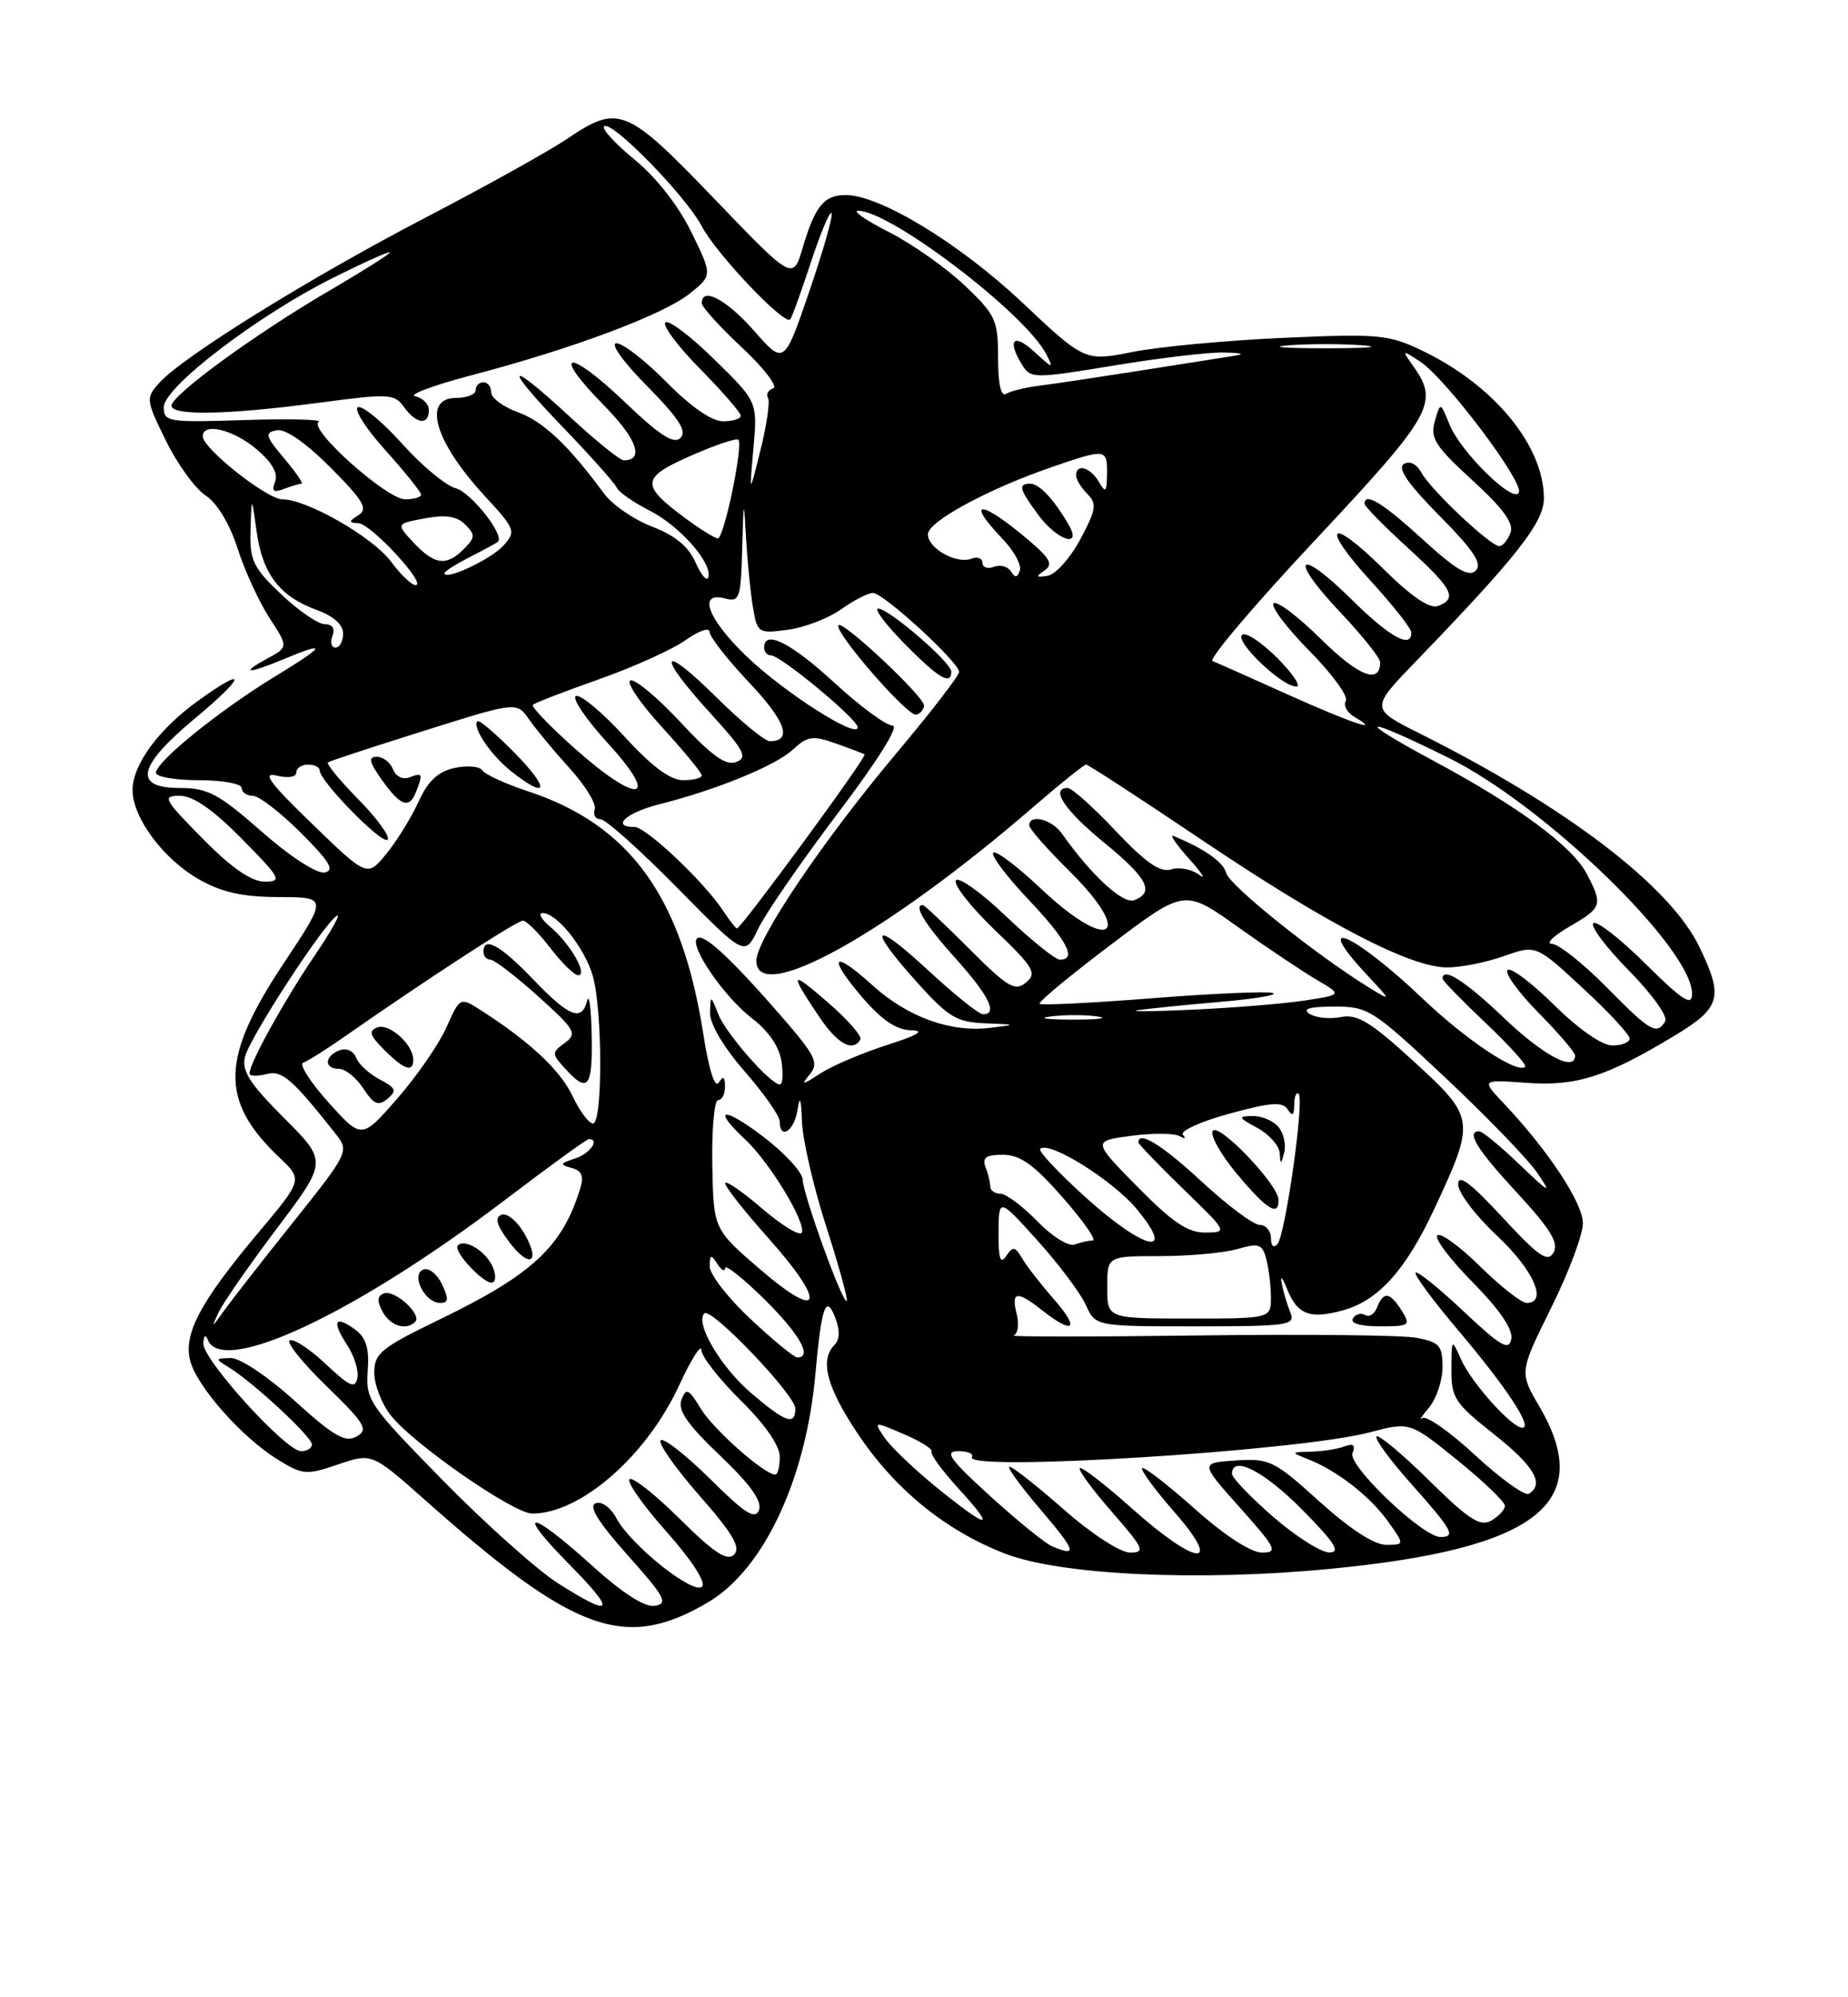 <?xml version="1.0" encoding="UTF-8" standalone="no"?>
<!DOCTYPE svg PUBLIC "-//W3C//DTD SVG 1.1//EN" "http://www.w3.org/Graphics/SVG/1.1/DTD/svg11.dtd" >
<svg xmlns="http://www.w3.org/2000/svg" xmlns:xlink="http://www.w3.org/1999/xlink" version="1.1" viewBox="0 0 237 256">
 <g >
 <path fill="currentColor"
d=" M 90.76 205.40 C 97.91 201.21 103.35 189.69 104.57 176.12 C 105.35 167.40 105.93 165.79 107.13 168.92 C 107.73 170.49 107.70 171.70 107.03 172.37 C 105.10 174.30 106.00 177.77 109.99 183.74 C 114.76 190.89 121.26 196.18 128.89 199.13 C 136.02 201.89 153.72 202.72 170.62 201.08 C 197.10 198.53 204.67 192.65 197.42 180.28 C 194.85 175.88 194.85 175.88 198.92 167.65 C 201.17 163.13 203.00 158.24 203.00 156.79 C 203.00 154.19 198.57 147.48 192.86 141.43 C 189.97 138.37 189.97 138.37 195.77 138.79 C 202.16 139.25 206.00 138.03 214.75 132.75 C 220.70 129.16 221.07 127.84 217.93 121.35 C 214.15 113.54 200.89 103.43 182.11 94.03 C 175.72 90.83 175.72 90.83 181.68 84.67 C 194.57 71.32 198.00 66.95 198.00 63.88 C 198.00 57.17 191.66 49.43 182.55 45.02 C 178.10 42.87 176.96 42.76 164.65 43.30 C 157.42 43.62 148.72 44.43 145.31 45.10 C 139.13 46.33 139.13 46.33 131.06 38.74 C 123.05 31.20 112.85 25.00 108.46 25.00 C 105.68 25.00 104.53 26.40 102.95 31.73 C 101.69 35.97 101.69 35.97 91.60 25.47 C 80.31 13.73 79.33 13.33 72.68 17.83 C 70.38 19.38 62.21 23.92 54.52 27.92 C 39.69 35.64 23.52 45.67 20.46 49.04 C 18.67 51.02 18.69 51.21 21.28 56.49 C 22.74 59.47 25.03 62.63 26.37 63.51 C 27.84 64.47 29.46 67.15 30.47 70.30 C 31.39 73.16 33.23 77.17 34.57 79.22 C 36.99 82.94 36.99 82.94 34.24 84.43 C 30.67 86.37 31.79 86.40 36.35 84.50 C 42.12 82.09 41.79 82.74 35.20 86.75 C 28.17 91.03 20.00 97.64 20.00 99.05 C 20.00 99.57 22.48 100.00 25.50 100.00 C 28.52 100.00 31.00 100.45 31.00 101.00 C 31.00 101.55 31.64 102.00 32.42 102.00 C 33.20 102.00 35.98 104.14 38.59 106.75 C 42.29 110.44 42.96 111.57 41.63 111.83 C 40.64 112.02 37.20 109.79 33.55 106.58 C 28.05 101.75 26.64 101.00 23.10 101.00 C 17.01 101.00 17.61 98.23 25.05 92.04 C 31.62 86.57 31.77 85.21 25.28 89.91 C 20.30 93.52 17.00 98.04 17.00 101.26 C 17.00 104.81 20.96 110.13 25.53 112.72 C 28.46 114.38 31.14 114.97 35.76 114.98 C 42.01 115.00 42.01 115.00 36.43 123.40 C 28.28 135.64 28.15 141.06 35.83 148.36 C 38.83 151.21 38.83 151.21 33.12 158.01 C 25.70 166.85 23.52 170.94 24.38 174.37 C 25.20 177.66 31.01 184.23 35.61 187.07 C 38.82 189.05 39.29 189.09 43.36 187.70 C 47.70 186.22 47.70 186.22 54.62 192.36 C 73.70 209.29 80.15 211.62 90.76 205.40 Z  M 71.57 202.94 C 68.92 201.26 62.28 195.33 56.81 189.76 C 47.32 180.08 46.89 179.46 47.16 175.71 C 47.37 172.80 46.95 171.44 45.54 170.41 C 42.94 168.51 42.51 169.32 44.50 172.36 C 45.42 173.76 46.02 175.67 45.83 176.62 C 45.56 178.03 44.84 177.72 41.84 174.89 C 39.83 172.99 37.73 171.59 37.17 171.78 C 36.62 171.96 38.71 174.59 41.83 177.62 C 46.84 182.49 47.29 183.24 45.73 184.12 C 44.28 184.94 42.81 184.09 37.81 179.56 C 34.33 176.41 30.76 174.03 29.58 174.06 C 27.55 174.12 27.55 174.15 29.43 175.31 C 32.50 177.20 40.00 184.17 40.00 185.13 C 40.00 185.61 39.37 186.00 38.61 186.00 C 36.65 186.00 25.98 174.25 26.08 172.19 C 26.13 171.15 26.35 170.98 26.66 171.75 C 28.53 176.38 45.64 168.33 64.71 153.84 C 70.38 149.53 75.25 146.00 75.51 146.00 C 76.99 146.00 75.66 147.87 73.75 148.49 C 71.80 149.12 71.74 149.28 73.29 149.69 C 74.61 150.04 74.91 150.74 74.41 152.33 C 72.12 159.79 68.29 163.35 56.40 169.11 C 48.86 172.76 48.00 173.45 48.00 175.95 C 48.00 177.48 48.95 179.94 50.12 181.42 C 53.00 185.08 65.86 194.00 68.26 194.00 C 74.45 194.00 82.90 186.64 87.09 177.58 C 88.64 174.23 89.93 172.19 89.95 173.04 C 89.98 173.88 92.25 176.79 95.00 179.50 C 98.11 182.56 100.00 185.29 100.00 186.71 C 100.00 187.97 99.74 189.00 99.43 189.00 C 98.03 189.00 91.50 183.23 89.88 180.56 C 88.32 178.00 88.00 177.84 87.40 179.40 C 86.88 180.74 88.13 182.55 92.34 186.56 C 96.23 190.27 97.77 192.42 97.34 193.54 C 96.85 194.83 95.55 194.00 91.06 189.55 C 87.94 186.47 85.09 184.24 84.73 184.61 C 84.36 184.97 86.60 188.15 89.69 191.68 C 93.98 196.56 95.04 198.36 94.15 199.25 C 93.26 200.14 91.60 199.06 87.18 194.68 C 84.00 191.53 81.09 189.24 80.73 189.60 C 80.37 189.96 82.52 193.01 85.51 196.36 C 88.71 199.96 90.57 202.83 90.04 203.36 C 88.94 204.46 80.91 198.06 79.06 194.61 C 78.31 193.21 77.16 192.38 76.39 192.68 C 75.44 193.04 76.71 195.09 80.51 199.35 C 85.26 204.67 85.73 205.54 83.99 205.82 C 82.67 206.03 79.85 204.22 75.82 200.57 C 67.88 193.39 65.93 193.34 73.00 200.50 C 79.11 206.69 78.67 207.45 71.57 202.94 Z  M 53.25 169.42 C 54.16 168.51 50.65 165.29 49.27 165.77 C 48.38 166.08 48.32 166.73 49.05 168.10 C 50.04 169.95 52.08 170.59 53.25 169.42 Z  M 56.69 164.62 C 56.07 163.30 54.99 162.45 54.30 162.72 C 52.65 163.35 54.48 167.00 56.44 167.00 C 57.53 167.00 57.58 166.52 56.69 164.62 Z  M 63.03 162.06 C 62.02 160.17 59.56 158.78 58.72 159.62 C 57.99 160.34 62.34 164.91 63.23 164.36 C 63.66 164.09 63.57 163.06 63.03 162.06 Z  M 67.24 158.09 C 66.33 156.51 65.02 155.44 64.33 155.70 C 63.42 156.05 63.66 156.97 65.20 159.05 C 67.87 162.67 69.44 161.93 67.24 158.09 Z  M 134.90 198.18 C 134.03 197.81 130.46 194.91 126.98 191.75 C 121.79 187.03 121.06 186.00 122.89 186.00 C 124.11 186.00 124.91 186.34 124.65 186.75 C 123.46 188.67 166.50 186.01 175.66 183.59 C 180.81 182.23 180.81 182.23 186.91 187.16 C 190.26 189.87 193.00 192.50 193.00 193.00 C 193.00 193.49 192.21 194.35 191.25 194.90 C 189.82 195.71 188.36 194.77 183.28 189.75 C 179.85 186.38 176.82 183.84 176.54 184.12 C 176.26 184.41 178.27 187.15 181.02 190.23 C 186.29 196.15 186.76 197.00 184.73 197.00 C 182.45 197.00 172.84 187.85 173.45 186.26 C 173.86 185.21 173.55 184.96 172.43 185.39 C 171.55 185.72 169.64 186.03 168.17 186.06 C 165.50 186.13 165.50 186.13 167.85 187.07 C 171.57 188.56 175.74 191.82 178.03 195.04 C 180.14 198.00 180.14 198.00 177.74 198.00 C 176.23 198.00 173.06 195.93 169.20 192.44 C 163.41 187.20 162.80 186.91 158.48 187.19 C 153.89 187.50 153.89 187.50 159.03 193.25 C 163.68 198.47 163.94 199.00 161.83 199.00 C 160.42 198.99 157.02 196.78 153.20 193.37 C 149.74 190.29 146.72 187.95 146.48 188.18 C 146.25 188.41 148.11 190.94 150.61 193.80 C 156.96 201.06 153.52 200.79 145.20 193.37 C 141.74 190.29 138.72 187.95 138.48 188.18 C 138.25 188.41 140.11 190.94 142.61 193.80 C 146.69 198.47 146.93 199.00 144.94 199.00 C 143.68 199.00 140.02 196.63 136.46 193.50 C 133.01 190.47 129.87 188.00 129.47 188.00 C 129.08 188.00 130.87 190.47 133.46 193.50 C 138.01 198.83 138.25 199.61 134.90 198.18 Z  M 163.25 194.39 C 160.36 191.87 158.00 189.41 158.00 188.91 C 158.00 186.46 162.12 188.56 167.00 193.50 C 171.21 197.76 171.99 198.99 170.47 198.98 C 169.38 198.96 166.14 196.90 163.25 194.39 Z  M 120.24 190.75 C 117.35 188.41 114.31 185.52 113.48 184.32 C 111.99 182.14 111.99 182.14 115.90 183.81 C 118.06 184.73 119.66 185.74 119.47 186.06 C 119.27 186.37 120.84 188.51 122.94 190.81 C 127.82 196.15 126.91 196.13 120.24 190.75 Z  M 189.21 186.54 C 185.95 183.52 182.89 181.37 182.40 181.77 C 181.92 182.17 182.30 181.56 183.26 180.42 C 184.22 179.28 185.00 176.94 185.00 175.22 C 185.00 172.47 184.60 172.02 181.67 171.47 C 179.83 171.12 167.23 170.99 153.66 171.17 C 140.09 171.35 129.44 171.35 129.99 171.17 C 130.54 170.98 130.72 169.75 130.39 168.42 C 129.65 165.48 130.40 165.38 133.73 168.00 C 137.71 171.13 138.51 170.35 135.19 166.56 C 133.53 164.67 131.69 162.31 131.10 161.31 C 130.18 159.74 129.91 159.70 129.03 161.00 C 128.29 162.11 128.04 161.33 128.06 158.00 C 128.09 153.50 128.09 153.50 133.05 159.00 C 135.78 162.03 138.57 165.74 139.25 167.25 C 140.49 170.00 140.49 170.00 153.35 170.00 C 165.21 170.00 166.16 169.86 165.49 168.25 C 165.10 167.29 164.59 165.60 164.38 164.50 C 164.16 163.40 164.46 163.70 165.04 165.16 C 166.38 168.51 167.96 169.12 172.23 167.95 C 176.77 166.69 180.26 162.82 183.92 155.00 C 189.25 143.58 189.21 143.28 181.36 136.09 C 175.78 130.98 174.07 129.94 171.97 130.36 C 170.56 130.64 168.75 130.46 167.95 129.95 C 166.95 129.31 167.90 129.03 171.07 129.02 C 175.46 129.00 176.02 129.36 185.30 138.07 C 190.61 143.05 195.94 148.56 197.14 150.32 C 199.06 153.12 198.78 152.99 194.87 149.25 C 192.43 146.91 190.10 145.00 189.71 145.00 C 187.97 145.00 189.39 147.31 194.57 152.90 C 198.82 157.50 199.93 159.30 199.24 160.53 C 198.50 161.86 197.37 161.09 192.67 156.01 C 188.54 151.55 187.00 150.41 187.00 151.81 C 187.00 152.86 189.25 155.83 192.00 158.40 C 196.68 162.78 198.54 167.00 195.78 167.00 C 195.12 167.00 192.43 164.89 189.81 162.31 C 187.19 159.73 184.72 157.94 184.33 158.34 C 183.94 158.73 186.00 161.46 188.91 164.40 C 192.35 167.89 194.06 170.41 193.82 171.63 C 193.52 173.18 192.47 172.57 187.71 168.09 C 184.56 165.12 181.78 162.88 181.55 163.12 C 181.31 163.36 183.73 166.63 186.92 170.40 C 193.20 177.82 196.62 183.00 195.24 183.00 C 193.88 183.00 188.71 177.24 187.37 174.23 C 186.17 171.52 186.16 171.53 186.14 175.50 C 186.11 179.16 186.57 179.86 191.56 183.80 C 196.75 187.90 198.11 190.20 196.07 191.46 C 195.56 191.77 192.48 189.56 189.21 186.54 Z  M 179.77 168.00 C 178.26 165.59 177.42 165.48 176.61 167.56 C 176.28 168.42 175.59 168.87 175.08 168.55 C 174.56 168.23 173.86 168.42 173.51 168.98 C 173.12 169.61 174.45 170.00 176.95 170.00 C 180.77 170.00 180.94 169.88 179.77 168.00 Z  M 96.32 178.54 C 92.41 175.20 89.10 169.56 90.33 168.34 C 91.18 167.49 102.00 178.80 102.00 180.54 C 102.00 182.77 100.73 182.32 96.32 178.54 Z  M 96.25 169.06 C 93.36 166.36 91.01 163.33 91.02 162.32 C 91.03 160.78 91.18 160.73 92.00 162.00 C 92.53 162.82 92.98 163.07 92.98 162.54 C 92.99 162.01 95.25 163.79 98.00 166.50 C 102.52 170.95 104.26 174.01 102.25 173.99 C 101.84 173.99 99.14 171.77 96.25 169.06 Z  M 28.02 168.23 C 28.61 166.98 32.00 162.11 35.54 157.41 C 41.99 148.86 41.99 148.86 36.42 143.29 C 32.01 138.88 30.97 137.25 31.42 135.45 C 32.06 132.92 41.50 118.43 43.19 117.38 C 43.78 117.02 42.47 119.37 40.27 122.61 C 36.37 128.38 32.00 136.27 32.00 137.58 C 32.00 137.94 32.95 137.98 34.12 137.68 C 36.19 137.14 37.43 138.22 43.17 145.49 C 44.77 147.53 44.59 147.91 37.67 156.56 C 33.72 161.49 29.70 166.65 28.72 168.01 C 27.15 170.22 27.07 170.24 28.02 168.23 Z  M 142.00 165.00 C 142.00 161.00 142.00 161.00 148.76 161.00 C 152.47 161.00 156.93 160.59 158.67 160.10 C 161.44 159.30 161.89 159.45 162.39 161.35 C 162.71 162.53 162.98 164.74 162.99 166.25 C 163.00 169.00 163.00 169.00 152.50 169.00 C 142.00 169.00 142.00 169.00 142.00 165.00 Z  M 97.50 162.71 C 91.50 157.55 91.50 157.55 91.35 149.28 C 91.27 144.72 91.61 141.00 92.10 141.00 C 92.60 141.00 92.99 140.21 92.98 139.25 C 92.97 137.98 92.75 137.85 92.17 138.77 C 91.68 139.53 90.91 137.09 90.21 132.61 C 87.46 114.95 80.81 105.73 67.68 101.41 C 64.83 100.47 62.22 99.27 61.87 98.75 C 61.53 98.22 59.92 98.08 58.30 98.43 C 56.16 98.90 54.88 100.11 53.66 102.79 C 52.73 104.83 50.87 107.83 49.53 109.46 C 47.09 112.42 47.09 112.42 40.03 105.60 C 34.58 100.34 33.54 98.92 35.48 99.41 C 36.94 99.77 38.00 99.61 38.00 99.02 C 38.00 98.46 38.67 98.00 39.50 98.00 C 40.33 98.00 41.00 98.34 41.00 98.75 C 41.00 100.12 49.03 108.31 49.71 107.63 C 50.07 107.26 48.41 104.95 46.00 102.50 C 43.59 100.05 41.82 97.90 42.06 97.72 C 42.30 97.54 47.85 95.72 54.38 93.67 C 66.26 89.93 66.26 89.93 67.85 92.21 C 68.73 93.47 71.08 96.30 73.08 98.50 C 75.08 100.70 76.52 103.06 76.27 103.75 C 76.03 104.44 76.36 105.00 77.01 105.00 C 77.66 105.00 82.09 108.96 86.86 113.80 C 95.53 122.61 95.53 122.61 97.23 119.05 C 98.16 117.10 102.76 110.44 107.44 104.25 C 112.60 97.44 115.37 93.00 114.47 93.00 C 113.65 93.00 110.29 90.53 107.00 87.50 C 101.41 82.36 98.00 80.66 98.00 83.00 C 98.00 83.55 98.39 84.00 98.87 84.00 C 100.11 84.00 110.00 92.19 110.00 93.22 C 110.00 94.78 100.61 88.79 95.75 84.13 C 90.74 79.32 89.42 75.77 93.00 76.71 C 94.84 77.19 95.01 76.70 95.18 70.37 C 95.36 63.90 95.39 63.82 95.68 69.00 C 95.86 72.03 96.25 76.02 96.57 77.87 C 97.12 81.14 97.25 81.23 101.02 80.72 C 103.16 80.44 106.23 79.26 107.86 78.10 C 109.48 76.95 111.32 76.00 111.95 76.00 C 113.30 76.00 123.00 84.89 123.00 86.13 C 123.00 86.60 119.35 91.33 114.89 96.63 C 105.55 107.74 97.00 120.40 97.00 123.13 C 97.00 128.97 113.76 119.66 132.65 103.32 C 136.04 100.39 139.03 98.00 139.29 98.00 C 139.56 98.00 146.23 102.34 154.12 107.65 C 170.11 118.41 180.87 124.00 185.60 124.00 C 187.33 124.00 190.60 123.35 192.87 122.55 C 196.99 121.09 196.99 121.09 202.99 126.65 C 206.30 129.71 209.00 132.62 209.00 133.11 C 209.00 133.60 208.00 134.00 206.78 134.00 C 205.45 134.00 202.46 131.92 199.31 128.81 C 196.41 125.95 193.73 123.94 193.34 124.33 C 192.94 124.72 194.73 127.19 197.31 129.81 C 199.89 132.43 202.00 134.89 202.00 135.28 C 202.00 137.45 197.98 135.33 192.91 130.50 C 187.92 125.74 185.00 123.87 185.00 125.44 C 185.00 125.69 187.48 128.23 190.51 131.10 C 193.54 133.97 195.83 136.50 195.60 136.73 C 194.64 137.70 188.08 133.35 182.50 128.04 C 173.62 119.59 168.05 117.17 175.25 124.89 C 178.50 128.37 178.50 128.37 175.50 126.53 C 168.78 122.39 157.68 113.50 157.27 111.92 C 156.89 110.49 154.52 108.81 150.50 107.15 C 149.95 106.92 150.85 108.24 152.50 110.08 C 154.15 111.92 154.73 112.84 153.80 112.13 C 152.86 111.42 151.25 111.10 150.21 111.43 C 148.81 111.88 146.97 110.61 143.10 106.52 C 140.23 103.48 137.46 101.00 136.94 101.00 C 134.64 101.00 136.52 103.85 141.55 107.96 C 147.17 112.55 148.12 114.36 145.46 115.38 C 144.03 115.93 139.98 112.21 136.19 106.85 C 134.90 105.01 132.00 104.28 132.00 105.79 C 132.00 106.22 134.25 108.79 137.00 111.50 C 145.71 120.08 142.35 122.28 133.43 113.84 C 130.43 111.01 127.71 108.96 127.38 109.29 C 127.05 109.62 129.08 112.32 131.89 115.29 C 136.85 120.53 138.14 123.00 135.93 123.00 C 135.33 123.00 132.23 120.50 129.02 117.44 C 125.82 114.38 122.92 112.32 122.59 112.85 C 122.26 113.39 124.51 116.25 127.59 119.21 C 132.60 124.01 133.02 124.74 131.58 125.93 C 130.18 127.10 129.24 126.55 124.33 121.64 C 121.23 118.54 118.54 116.00 118.35 116.00 C 117.10 116.00 118.61 118.46 122.50 122.79 C 126.85 127.63 128.02 130.00 126.06 130.00 C 125.54 130.00 122.39 127.48 119.06 124.39 C 111.91 117.77 111.07 118.63 117.59 125.89 C 121.62 130.37 122.69 131.02 126.34 131.16 C 130.40 131.32 130.42 131.33 127.00 131.74 C 121.91 132.36 116.43 130.38 111.91 126.30 C 106.77 121.65 106.03 122.50 110.58 127.83 C 113.07 130.73 114.97 132.02 116.83 132.05 C 118.69 132.09 117.75 132.67 113.73 133.95 C 110.56 134.97 106.73 136.60 105.23 137.57 C 102.87 139.11 102.68 139.13 103.86 137.69 C 105.05 136.23 104.60 135.32 100.21 130.26 C 93.71 122.79 90.16 119.51 89.39 120.28 C 88.39 121.28 92.91 127.83 96.49 130.56 C 98.55 132.13 99.95 134.18 100.22 136.04 C 100.46 137.67 100.37 139.00 100.02 139.00 C 98.82 139.00 93.11 132.49 92.12 130.00 C 91.13 127.50 91.13 127.50 91.06 129.84 C 91.03 131.24 92.80 134.23 95.50 137.32 C 97.97 140.15 100.00 143.04 100.00 143.73 C 100.00 146.18 101.87 144.97 102.28 142.25 C 102.58 140.32 102.74 140.77 102.85 143.75 C 102.93 146.09 104.33 152.14 105.96 157.21 C 107.59 162.27 108.77 166.56 108.59 166.74 C 108.11 167.23 103.01 153.19 102.94 151.19 C 102.91 150.26 100.66 147.81 97.94 145.73 C 92.72 141.76 91.21 141.98 95.60 146.08 C 98.69 148.97 103.31 156.56 102.84 157.97 C 102.65 158.52 100.36 157.14 97.75 154.91 C 95.14 152.67 93.00 151.22 93.00 151.67 C 93.01 152.13 95.52 155.31 98.58 158.74 C 106.06 167.13 105.41 169.51 97.50 162.71 Z  M 110.34 133.25 C 110.59 132.84 108.75 130.72 106.25 128.55 C 101.33 124.28 101.17 124.51 105.00 130.24 C 107.38 133.79 109.33 134.90 110.34 133.25 Z  M 53.39 101.42 C 54.26 99.16 54.18 98.99 52.51 99.64 C 51.66 99.96 50.75 99.52 50.40 98.60 C 50.06 97.72 49.13 97.00 48.32 97.00 C 47.19 97.00 47.35 97.68 49.00 100.00 C 51.40 103.37 52.51 103.73 53.39 101.42 Z  M 66.02 96.52 C 63.60 94.06 61.45 92.22 61.23 92.44 C 60.49 93.17 62.98 96.84 65.63 98.92 C 70.31 102.60 70.55 101.13 66.02 96.52 Z  M 118.50 90.42 C 118.50 89.27 108.13 79.54 107.54 80.13 C 106.83 80.84 116.42 91.90 117.50 91.60 C 118.05 91.46 118.50 90.92 118.50 90.42 Z  M 122.00 86.08 C 122.00 84.90 113.98 78.00 112.61 78.00 C 112.05 78.00 113.57 80.03 116.00 82.50 C 120.34 86.92 122.00 87.91 122.00 86.08 Z  M 133.02 156.52 C 131.14 154.59 129.02 153.00 128.30 153.00 C 127.59 153.00 127.00 152.59 127.00 152.08 C 127.00 151.58 126.73 150.45 126.39 149.58 C 125.93 148.37 126.45 148.00 128.64 148.01 C 130.85 148.02 132.60 149.28 136.31 153.51 C 138.96 156.53 140.68 159.00 140.14 159.00 C 139.60 159.00 138.55 159.24 137.80 159.52 C 137.05 159.81 134.90 158.46 133.02 156.52 Z  M 163.00 158.70 C 163.00 157.77 162.35 157.00 161.56 157.00 C 160.76 157.00 157.44 154.53 154.17 151.50 C 149.07 146.77 146.00 144.87 146.00 146.42 C 146.00 146.64 148.59 149.33 151.75 152.40 C 157.44 157.90 157.47 157.96 154.58 157.98 C 152.34 158.00 150.34 156.65 145.88 152.12 C 140.10 146.25 140.10 146.25 145.08 145.58 C 147.82 145.22 150.61 145.24 151.28 145.62 C 151.95 146.01 152.15 145.93 151.71 145.46 C 151.28 144.98 153.94 143.76 157.63 142.75 C 163.02 141.28 164.49 141.17 165.15 142.21 C 165.74 143.14 165.97 142.97 165.98 141.58 C 165.99 140.53 166.25 139.91 166.55 140.21 C 167.30 140.96 164.85 158.27 163.83 159.45 C 163.34 160.01 163.00 159.70 163.00 158.70 Z  M 163.96 153.75 C 163.89 151.78 156.24 143.80 155.53 144.96 C 155.18 145.52 156.58 148.02 158.66 150.49 C 162.47 155.06 164.03 156.02 163.96 153.75 Z  M 163.96 144.45 C 163.30 143.65 161.80 143.02 160.63 143.04 C 158.72 143.08 158.79 143.24 161.25 144.57 C 162.76 145.39 164.05 146.84 164.12 147.78 C 164.22 149.32 164.28 149.31 164.70 147.70 C 164.96 146.71 164.62 145.25 163.96 144.45 Z  M 139.13 153.38 C 135.71 150.28 133.13 147.53 133.40 147.26 C 134.51 146.15 142.73 151.28 145.81 155.00 C 150.98 161.26 146.69 160.22 139.13 153.38 Z  M 42.12 141.29 C 39.78 138.68 38.32 136.39 38.88 136.21 C 39.44 136.02 41.83 134.52 44.20 132.86 C 54.64 125.57 66.29 118.00 67.06 118.00 C 67.52 118.00 69.10 119.58 70.57 121.50 C 72.04 123.42 73.65 125.00 74.15 125.00 C 75.45 125.00 73.11 120.92 70.60 118.82 C 69.45 117.86 68.98 117.05 69.58 117.03 C 71.38 116.98 74.99 121.48 76.02 125.08 C 77.28 129.46 77.30 144.00 76.05 144.00 C 75.52 144.00 74.34 142.42 73.43 140.49 C 71.86 137.18 67.98 133.54 61.75 129.54 C 59.00 127.77 59.00 127.77 57.25 131.69 C 56.28 133.85 53.44 137.96 50.94 140.82 C 46.38 146.03 46.38 146.03 42.12 141.29 Z  M 48.69 138.35 C 47.34 137.64 45.98 136.38 45.66 135.55 C 45.32 134.68 44.42 134.29 43.54 134.62 C 41.58 135.38 41.54 137.00 43.48 137.00 C 44.29 137.00 45.70 138.13 46.60 139.52 C 47.94 141.56 48.53 141.81 49.70 140.83 C 50.93 139.81 50.78 139.44 48.69 138.35 Z  M 75.88 132.75 C 75.82 129.31 75.56 127.29 75.31 128.25 C 74.60 130.99 73.00 130.36 68.35 125.50 C 64.16 121.14 62.00 119.94 62.00 122.00 C 62.00 122.55 62.40 123.00 62.89 123.00 C 63.38 123.00 66.13 125.11 69.00 127.69 C 73.78 131.98 74.06 132.48 72.44 133.67 C 70.74 134.91 70.74 135.06 72.49 136.98 C 75.39 140.19 76.01 139.42 75.88 132.75 Z  M 53.00 135.83 C 53.00 133.87 49.91 131.10 48.38 131.69 C 47.24 132.12 47.42 132.71 49.22 134.51 C 51.82 137.11 53.00 137.52 53.00 135.83 Z  M 206.00 126.50 C 203.01 123.47 199.88 120.99 199.03 120.98 C 198.19 120.96 199.19 119.98 201.25 118.78 C 205.47 116.33 205.58 116.02 203.53 112.06 C 201.69 108.49 194.77 103.38 183.91 97.55 C 173.35 91.88 174.63 91.61 185.81 97.15 C 198.12 103.25 217.00 121.54 217.00 127.37 C 217.00 129.03 215.83 128.28 211.03 123.53 C 207.74 120.27 204.73 117.94 204.33 118.33 C 203.94 118.73 206.01 121.47 208.93 124.43 C 211.86 127.40 213.93 130.30 213.56 130.90 C 212.45 132.70 211.68 132.25 206.00 126.50 Z  M 134.77 130.28 C 136.57 130.05 139.27 130.06 140.77 130.29 C 142.27 130.51 140.80 130.70 137.50 130.69 C 134.20 130.68 132.97 130.50 134.77 130.28 Z  M 146.00 129.47 C 147.38 129.27 152.10 128.79 156.50 128.41 C 160.90 128.04 163.94 127.53 163.25 127.28 C 162.56 127.03 155.63 127.33 147.86 127.94 C 140.08 128.55 133.54 128.88 133.33 128.66 C 133.11 128.45 137.21 125.05 142.43 121.11 C 151.91 113.94 151.91 113.94 158.71 118.78 C 162.44 121.44 167.00 124.49 168.82 125.56 C 172.15 127.50 172.15 127.50 167.32 128.24 C 164.67 128.65 158.22 129.17 153.00 129.41 C 147.78 129.65 144.62 129.68 146.00 129.47 Z  M 92.75 116.75 C 90.32 113.05 82.87 106.00 81.38 106.00 C 78.31 106.00 80.28 104.17 84.50 103.10 C 91.87 101.25 99.49 98.13 101.72 96.05 C 103.54 94.35 104.23 94.25 107.15 95.28 C 108.99 95.93 110.67 96.57 110.88 96.69 C 111.26 96.93 95.06 119.00 94.51 119.00 C 94.36 119.00 93.57 117.99 92.75 116.75 Z  M 26.00 107.50 C 20.98 102.42 20.76 102.00 23.07 102.00 C 24.77 102.00 27.30 103.75 31.00 107.50 C 36.02 112.58 36.24 113.00 33.93 113.00 C 32.23 113.00 29.70 111.25 26.00 107.50 Z  M 73.65 95.88 C 70.49 93.06 68.10 90.57 68.33 90.34 C 68.56 90.11 72.38 88.63 76.83 87.06 C 81.27 85.49 86.27 83.23 87.95 82.03 C 89.63 80.84 91.00 80.37 91.00 80.99 C 91.00 81.61 93.29 84.54 96.09 87.50 C 100.77 92.45 101.67 95.00 98.72 95.00 C 98.08 95.00 94.96 92.43 91.78 89.28 C 84.64 82.22 84.14 83.80 91.10 91.41 C 95.45 96.18 95.93 97.09 94.42 97.67 C 93.10 98.18 91.29 96.88 87.30 92.60 C 84.36 89.44 81.46 87.01 80.86 87.21 C 80.25 87.42 82.07 90.10 84.88 93.18 C 87.70 96.26 90.00 99.05 90.00 99.39 C 90.00 99.73 88.92 100.00 87.60 100.00 C 85.96 100.00 83.58 98.23 80.10 94.42 C 77.29 91.35 74.49 89.00 73.88 89.21 C 73.27 89.41 75.11 92.15 77.98 95.29 C 84.84 102.79 81.86 103.20 73.65 95.88 Z  M 165.00 88.95 C 160.32 86.84 156.05 84.94 155.50 84.73 C 154.95 84.51 160.91 77.49 168.75 69.13 C 183.59 53.30 184.54 51.64 181.37 47.11 C 179.73 44.78 179.73 44.78 182.15 46.36 C 185.36 48.46 195.30 61.60 194.80 63.09 C 194.26 64.73 187.35 58.00 185.90 54.42 C 184.72 51.50 184.72 51.50 184.01 54.00 C 183.39 56.15 184.07 57.21 188.83 61.56 C 192.81 65.20 194.18 67.09 193.71 68.31 C 193.35 69.24 192.71 70.00 192.28 70.00 C 191.15 70.00 183.53 62.83 182.31 60.61 C 181.67 59.46 180.78 59.02 180.03 59.48 C 179.18 60.01 180.59 62.05 184.61 66.11 C 189.01 70.56 190.14 72.26 189.26 73.14 C 188.39 74.01 186.74 73.05 182.47 69.15 C 177.35 64.46 175.00 63.03 175.00 64.57 C 175.00 64.89 177.47 67.41 180.50 70.17 C 186.33 75.50 186.95 76.70 184.42 77.67 C 183.37 78.07 181.04 76.50 177.45 72.95 C 170.43 66.02 169.21 67.26 175.87 74.55 C 178.69 77.63 181.00 80.57 181.00 81.08 C 181.00 83.21 178.23 81.67 173.31 76.81 C 166.42 70.01 165.18 71.38 171.84 78.43 C 174.68 81.43 177.00 84.33 177.00 84.88 C 177.00 87.76 174.24 86.68 169.43 81.93 C 166.47 79.01 163.73 76.94 163.33 77.33 C 162.94 77.73 165.01 80.47 167.93 83.43 C 170.85 86.38 172.95 89.27 172.60 89.84 C 172.25 90.41 172.75 91.34 173.73 91.91 C 177.47 94.09 173.14 92.62 165.00 88.95 Z  M 163.77 84.30 C 161.73 82.27 159.71 80.95 159.28 81.38 C 158.39 82.28 164.41 88.00 166.25 88.00 C 166.92 88.00 165.80 86.34 163.77 84.30 Z  M 42.64 81.50 C 43.00 80.56 42.63 80.00 41.65 80.00 C 40.79 80.00 38.27 78.27 36.04 76.15 C 32.44 72.73 32.01 71.83 32.13 67.90 C 32.27 63.50 32.27 63.50 32.92 68.19 C 33.68 73.60 35.90 76.47 40.64 78.19 C 42.76 78.95 44.00 80.07 44.00 81.20 C 44.00 82.19 43.56 83.00 43.03 83.00 C 42.50 83.00 42.32 82.33 42.64 81.50 Z  M 50.16 72.00 C 47.83 68.85 39.37 64.00 36.21 64.00 C 34.24 64.00 26.00 57.48 26.00 55.92 C 26.00 54.12 29.89 55.04 32.87 57.55 C 34.87 59.23 35.69 60.65 35.28 61.72 C 34.80 62.96 35.07 63.19 36.41 62.67 C 37.37 62.30 38.39 62.00 38.67 62.00 C 38.95 62.00 37.95 60.54 36.44 58.75 C 34.02 55.87 33.91 55.46 35.49 55.15 C 36.60 54.93 39.21 56.74 42.39 59.93 C 46.58 64.13 47.23 65.23 46.00 66.01 C 44.67 66.86 44.67 66.98 46.00 67.07 C 47.63 67.18 54.83 75.00 53.30 75.00 C 52.79 75.00 51.38 73.65 50.16 72.00 Z  M 89.19 72.07 C 88.30 70.05 86.55 68.61 83.63 67.50 C 81.29 66.60 78.51 64.69 77.44 63.23 C 72.93 57.09 69.66 54.01 66.43 52.84 C 64.54 52.16 63.00 51.01 63.00 50.30 C 63.00 49.58 62.55 49.00 62.00 49.00 C 61.45 49.00 61.00 49.45 61.00 50.00 C 61.00 50.55 59.88 51.00 58.50 51.00 C 54.12 51.00 55.73 56.58 62.11 63.51 C 66.12 67.85 66.21 68.11 64.54 69.95 C 62.96 71.70 57.00 74.48 57.00 73.47 C 57.00 73.24 58.46 72.31 60.25 71.40 C 62.04 70.49 63.66 69.61 63.85 69.44 C 64.77 68.63 60.37 63.06 58.42 62.57 C 57.20 62.26 54.13 59.72 51.61 56.92 C 49.10 54.11 46.53 51.99 45.92 52.19 C 45.31 52.40 46.87 54.87 49.40 57.68 C 51.93 60.49 54.00 63.07 54.00 63.40 C 54.00 63.73 53.08 64.00 51.96 64.00 C 49.59 64.00 39.47 54.95 40.87 54.08 C 41.39 53.76 37.13 53.65 31.41 53.84 C 21.58 54.16 21.00 54.07 21.00 52.20 C 21.00 49.62 33.04 40.43 42.75 35.59 C 46.74 33.60 50.00 32.14 50.00 32.35 C 50.00 32.56 46.51 34.76 42.25 37.25 C 32.84 42.73 22.00 50.63 22.00 52.00 C 22.00 53.32 29.25 53.17 41.00 51.61 C 49.88 50.43 50.59 50.46 51.81 52.17 C 53.37 54.35 55.00 54.56 55.00 52.57 C 55.00 51.79 54.21 50.99 53.25 50.80 C 52.29 50.61 55.55 49.39 60.50 48.09 C 73.42 44.70 85.04 40.35 88.44 37.64 C 91.38 35.29 91.38 35.29 88.66 29.74 C 87.03 26.41 84.15 22.72 81.42 20.49 C 78.93 18.45 77.15 16.52 77.47 16.20 C 78.37 15.30 87.94 25.09 90.00 29.00 C 91.84 32.52 100.62 41.76 101.34 40.94 C 101.56 40.70 102.74 37.43 103.97 33.69 C 105.20 29.94 106.40 27.07 106.64 27.31 C 106.88 27.55 105.61 32.03 103.82 37.27 C 100.56 46.79 100.56 46.79 96.70 42.39 C 93.16 38.38 90.00 36.71 90.00 38.86 C 90.00 39.34 92.32 41.90 95.17 44.56 C 98.01 47.22 99.80 49.57 99.16 49.78 C 98.51 50.00 98.21 50.54 98.49 50.99 C 98.77 51.44 98.34 54.44 97.54 57.65 C 96.09 63.50 96.09 63.50 96.62 57.50 C 97.16 51.50 97.16 51.50 91.60 46.06 C 88.55 43.07 85.73 40.94 85.33 41.33 C 84.94 41.73 86.95 44.41 89.81 47.31 C 92.66 50.20 95.00 52.89 95.00 53.28 C 95.00 53.68 93.97 54.00 92.71 54.00 C 91.29 54.00 88.56 52.11 85.50 49.00 C 82.79 46.25 79.90 44.00 79.07 44.00 C 78.21 44.00 79.88 46.34 82.99 49.49 C 87.06 53.61 88.13 55.27 87.27 56.13 C 86.42 56.98 84.61 55.82 80.06 51.47 C 72.80 44.55 70.55 44.94 77.43 51.93 C 81.68 56.24 82.68 59.00 80.00 59.00 C 79.51 59.00 76.44 56.52 73.17 53.50 C 64.93 45.87 64.34 46.61 72.18 54.75 C 75.75 58.46 78.87 61.95 79.09 62.50 C 79.32 63.05 81.22 64.38 83.32 65.45 C 87.22 67.43 91.42 72.23 90.83 74.02 C 90.64 74.57 89.91 73.69 89.19 72.07 Z  M 129.65 73.24 C 129.26 72.61 128.28 72.34 127.47 72.65 C 126.66 72.96 126.00 72.73 126.00 72.14 C 126.00 71.55 125.36 71.31 124.58 71.61 C 122.67 72.34 119.00 70.29 119.00 68.48 C 119.00 66.86 126.68 62.69 134.88 59.87 C 141.86 57.47 142.01 57.49 141.97 60.75 C 141.94 63.10 141.79 63.25 140.92 61.75 C 139.84 59.89 138.00 59.37 138.00 60.93 C 138.00 61.44 138.65 62.51 139.44 63.30 C 140.70 64.56 140.59 65.31 138.55 69.12 C 137.26 71.53 135.37 73.64 134.35 73.80 C 132.87 74.05 132.79 73.91 133.93 73.14 C 135.08 72.35 134.72 71.63 132.03 69.33 C 125.82 64.04 123.62 63.90 128.61 69.11 C 130.05 70.61 131.03 72.42 130.79 73.12 C 130.48 74.06 130.18 74.09 129.65 73.24 Z  M 137.05 67.25 C 135.17 64.01 133.29 62.00 132.14 62.00 C 130.53 62.00 130.70 62.68 133.19 66.04 C 135.60 69.30 138.83 70.31 137.05 67.25 Z  M 53.06 69.57 C 50.78 67.13 50.78 67.13 54.47 66.44 C 57.15 65.94 58.59 66.16 59.66 67.23 C 60.97 68.54 60.95 68.90 59.50 70.36 C 57.25 72.61 55.75 72.42 53.06 69.57 Z  M 87.97 66.48 C 82.11 62.15 82.18 61.25 88.56 58.43 C 91.69 57.05 94.45 56.12 94.69 56.36 C 95.35 57.02 92.86 69.00 92.06 69.00 C 91.69 69.00 89.85 67.87 87.97 66.48 Z  M 128.00 45.89 C 128.00 41.03 127.70 40.37 123.71 36.58 C 121.35 34.34 116.99 31.26 114.01 29.75 C 111.03 28.24 109.25 27.00 110.05 27.01 C 114.23 27.04 131.46 40.15 134.17 45.38 C 135.17 47.31 135.04 47.29 132.64 45.08 C 129.95 42.61 129.10 43.58 131.12 46.82 C 132.19 48.53 132.67 48.53 142.87 46.85 C 148.71 45.88 155.07 45.13 157.00 45.18 C 159.46 45.25 159.76 45.39 158.00 45.65 C 156.62 45.86 151.22 46.71 146.00 47.54 C 140.78 48.36 135.05 49.22 133.28 49.44 C 131.51 49.66 129.59 50.13 129.03 50.48 C 128.37 50.89 128.00 49.22 128.00 45.89 Z  M 165.25 44.26 C 167.86 44.06 172.14 44.06 174.75 44.26 C 177.36 44.47 175.22 44.64 170.00 44.64 C 164.78 44.64 162.64 44.47 165.25 44.26 Z "/>
</g>
</svg>